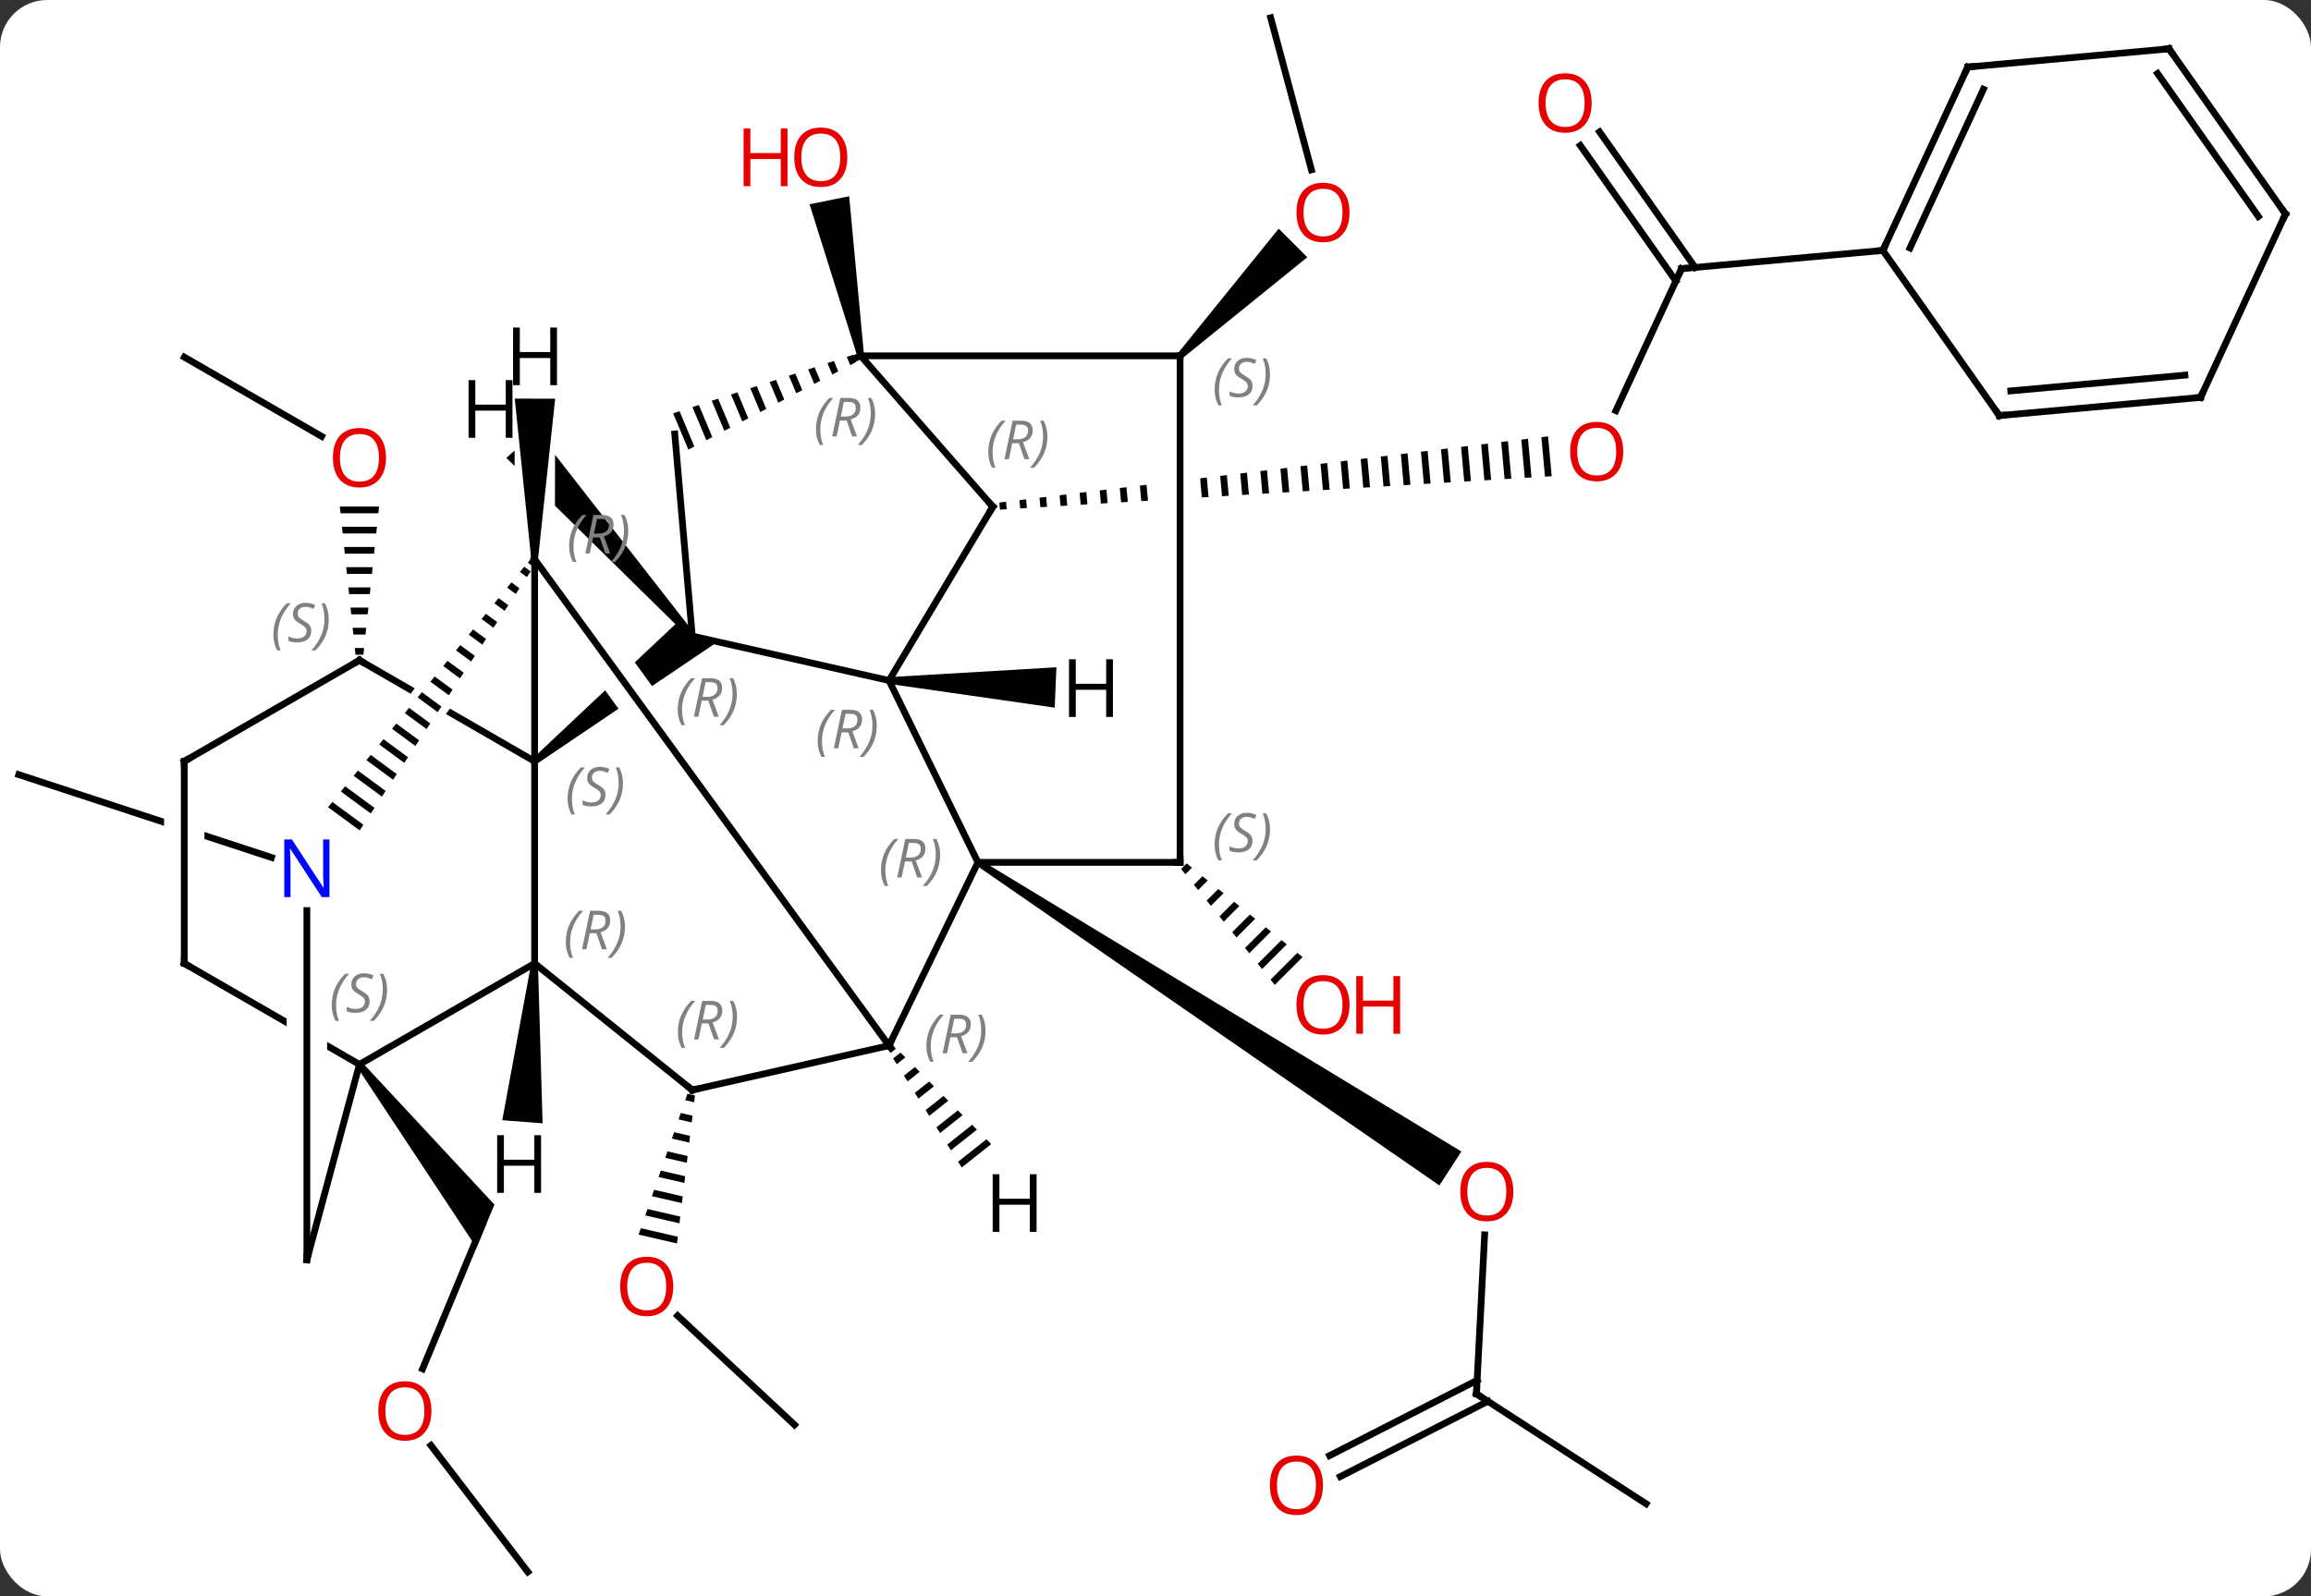 <svg width="343" viewBox="0 0 343 237" style="fill-opacity:1; color-rendering:auto; color-interpolation:auto; text-rendering:auto; stroke:black; stroke-linecap:square; stroke-miterlimit:10; shape-rendering:auto; stroke-opacity:1; fill:black; stroke-dasharray:none; font-weight:normal; stroke-width:1; font-family:'Open Sans'; font-style:normal; stroke-linejoin:miter; font-size:12; stroke-dashoffset:0; image-rendering:auto;" height="237" class="cas-substance-image" xmlns:xlink="http://www.w3.org/1999/xlink" xmlns="http://www.w3.org/2000/svg"><rect x="0" y="0" width="343" height="237" fill="#333333" stroke="none"/><svg class="cas-substance-single-component"><rect y="0" x="0" width="343" stroke="none" ry="7" rx="7" height="237" fill="white" class="cas-substance-group"/><svg y="0" x="0" width="343" viewBox="0 0 343 237" style="fill:black;" height="237" class="cas-substance-single-component-image"><svg><g><clipPath id="clipPath_537647ae82de40c49488133528c6cbd71" clipPathUnits="userSpaceOnUse"><path d="M-165.544 -23.17 L-178.008 14.839 L-146.652 25.122 L-146.652 -8.724 L-140.652 -8.724 L-140.652 27.089 L-128.123 31.198 L-115.659 -6.811 L-165.544 -23.17 Z"/></clipPath><clipPath id="clipPath_537647ae82de40c49488133528c6cbd72" clipPathUnits="userSpaceOnUse"><path d="M67.916 -71.143 L7.149 -65.641 L7.149 -65.641 L7.147 -25.477 L7.147 -25.477 L71.523 -31.306 L67.916 -71.143 ZM1.149 -65.098 L-29.187 -62.351 L-25.58 -22.514 L1.147 -24.934 L1.147 -24.934 L1.149 -65.098 Z"/></clipPath><clipPath id="clipPath_537647ae82de40c49488133528c6cbd73" clipPathUnits="userSpaceOnUse"><path d="M-77.758 -41.562 L-87.246 -34.021 L-63.673 -1.661 L-52.87 -10.247 L-77.758 -41.562 ZM-91.948 -30.284 L-107.033 -18.295 L-82.145 13.02 L-68.375 2.075 L-68.375 2.075 L-91.948 -30.284 Z"/></clipPath><clipPath id="clipPath_537647ae82de40c49488133528c6cbd74" clipPathUnits="userSpaceOnUse"><path d="M-110.903 -39.171 L-130.895 -4.526 L-121.664 0.802 L-97.831 -31.627 L-97.831 -31.627 L-110.903 -39.171 ZM-121.664 0.802 L-121.664 0.802 L-121.664 0.802 ZM-92.602 -28.61 L-116.435 3.819 L-98.402 14.226 L-78.409 -20.419 L-92.602 -28.61 Z"/></clipPath><clipPath id="clipPath_537647ae82de40c49488133528c6cbd75" clipPathUnits="userSpaceOnUse"><path d="M-122.454 14.166 L-122.454 55.849 L-104.411 24.577 L-122.454 14.166 ZM-136.905 5.829 L-156.895 40.475 L-128.454 56.885 L-128.454 10.705 L-136.905 5.829 Z"/></clipPath><clipPath id="clipPath_537647ae82de40c49488133528c6cbd76" clipPathUnits="userSpaceOnUse"><path d="M-85.763 -73.27 L-90.867 -68.72 L-90.867 -68.72 L-88.582 -68.715 L-88.657 -31.215 L-94.657 -31.227 L-94.589 -65.401 L-94.589 -65.401 L-115.62 -46.652 L-80.683 -7.463 L-50.826 -34.081 L-85.763 -73.27 Z"/></clipPath><g transform="translate(171,118)" style="text-rendering:geometricPrecision; color-rendering:optimizeQuality; color-interpolation:linearRGB; stroke-linecap:butt; image-rendering:optimizeQuality;"><line y2="-64.974" y1="-53.215" x2="-143.634" x1="-123.265" style="fill:none;"/><path style="stroke:none;" d="M-120.564 -42.798 L-120.458 -41.798 L-114.844 -41.798 L-114.738 -42.798 ZM-120.247 -39.798 L-120.141 -38.798 L-115.161 -38.798 L-115.055 -39.798 ZM-119.93 -36.798 L-119.824 -35.798 L-115.478 -35.798 L-115.372 -36.798 ZM-119.612 -33.798 L-119.507 -32.798 L-115.795 -32.798 L-115.69 -33.798 ZM-119.295 -30.798 L-119.19 -29.798 L-116.112 -29.798 L-116.007 -30.798 ZM-118.978 -27.798 L-118.872 -26.798 L-116.43 -26.798 L-116.324 -27.798 ZM-118.661 -24.798 L-118.555 -23.798 L-116.747 -23.798 L-116.641 -24.798 ZM-118.344 -21.798 L-118.238 -20.798 L-117.064 -20.798 L-116.958 -21.798 Z"/><line y2="85.224" y1="63.84" x2="-108.283" x1="-99.408" style="fill:none;"/><path style="stroke:none;" d="M-118.051 40.33 L-117.257 39.722 L-97.618 60.832 L-100.274 67.231 Z"/><line y2="115.362" y1="96.591" x2="-92.658" x1="-107.042" style="fill:none;"/><line y2="93.528" y1="77.34" x2="-53.082" x1="-70.426" style="fill:none;"/><path style="stroke:none;" d="M-68.972 44.385 L-69.301 45.336 L-69.301 45.336 L-67.972 45.643 L-67.851 44.644 L-67.851 44.644 L-68.972 44.385 ZM-69.96 47.236 L-70.289 48.187 L-68.336 48.638 L-68.336 48.638 L-68.215 47.639 L-69.96 47.236 ZM-70.948 50.087 L-71.277 51.037 L-71.277 51.037 L-68.7 51.633 L-68.7 51.633 L-68.579 50.635 L-68.579 50.635 L-70.948 50.087 ZM-71.936 52.938 L-72.266 53.888 L-69.063 54.628 L-68.942 53.63 L-71.936 52.938 ZM-72.924 55.789 L-73.254 56.739 L-73.254 56.739 L-69.427 57.623 L-69.427 57.623 L-69.306 56.625 L-69.306 56.625 L-72.924 55.789 ZM-73.912 58.64 L-74.242 59.59 L-74.242 59.59 L-69.791 60.618 L-69.791 60.618 L-69.67 59.62 L-73.912 58.64 ZM-74.901 61.491 L-75.23 62.441 L-75.23 62.441 L-70.154 63.614 L-70.154 63.614 L-70.033 62.615 L-70.033 62.615 L-74.901 61.491 ZM-75.889 64.342 L-76.218 65.292 L-76.218 65.292 L-70.518 66.609 L-70.518 66.609 L-70.397 65.61 L-70.397 65.61 L-75.889 64.342 Z"/><line y2="9.303" y1="-2.997" x2="-130.706" x1="-168.213" style="fill:none; clip-path:url(#clipPath_537647ae82de40c49488133528c6cbd71);"/><line y2="88.935" y1="65.323" x2="48.135" x1="49.348" style="fill:none;"/><path style="stroke:none;" d="M-26.126 10.449 L-25.582 9.609 L45.901 52.954 L42.638 57.989 Z"/><line y2="105.249" y1="88.935" x2="73.311" x1="48.135" style="fill:none;"/><line y2="98.1" y1="86.917" x2="26.34" x1="48.239" style="fill:none;"/><line y2="101.217" y1="90.034" x2="27.932" x1="49.831" style="fill:none;"/><line y2="-78.114" y1="-57.032" x2="78.579" x1="68.828" style="fill:none;"/><path style="clip-path:url(#clipPath_537647ae82de40c49488133528c6cbd72); stroke:none;" d="M58.766 -53.214 L57.773 -53.094 L57.773 -53.094 L58.304 -47.239 L58.304 -47.239 L59.303 -47.299 L59.303 -47.299 L58.766 -53.214 ZM55.787 -52.855 L54.793 -52.735 L54.793 -52.735 L55.309 -47.057 L55.309 -47.057 L56.307 -47.118 L56.307 -47.118 L55.787 -52.855 ZM52.807 -52.495 L51.814 -52.376 L51.814 -52.376 L52.313 -46.876 L52.313 -46.876 L53.312 -46.936 L53.312 -46.936 L52.807 -52.495 ZM49.827 -52.136 L48.834 -52.016 L48.834 -52.016 L49.317 -46.694 L49.317 -46.694 L50.316 -46.755 L50.316 -46.755 L49.827 -52.136 ZM46.848 -51.777 L45.854 -51.657 L46.321 -46.512 L46.321 -46.512 L47.32 -46.573 L47.32 -46.573 L46.848 -51.777 ZM43.868 -51.417 L42.875 -51.297 L42.875 -51.297 L43.325 -46.331 L43.325 -46.331 L44.324 -46.391 L44.324 -46.391 L43.868 -51.417 ZM40.888 -51.058 L39.895 -50.938 L39.895 -50.938 L40.33 -46.149 L40.33 -46.149 L41.328 -46.21 L41.328 -46.21 L40.888 -51.058 ZM37.909 -50.699 L36.916 -50.579 L36.916 -50.579 L37.334 -45.968 L37.334 -45.968 L38.333 -46.028 L38.333 -46.028 L37.909 -50.699 ZM34.929 -50.339 L33.936 -50.219 L33.936 -50.219 L34.338 -45.786 L34.338 -45.786 L35.337 -45.846 L35.337 -45.846 L34.929 -50.339 ZM31.949 -49.98 L30.956 -49.86 L30.956 -49.86 L31.342 -45.604 L31.342 -45.604 L32.341 -45.665 L32.341 -45.665 L31.949 -49.98 ZM28.97 -49.62 L27.977 -49.501 L27.977 -49.501 L28.347 -45.423 L28.347 -45.423 L29.345 -45.483 L29.345 -45.483 L28.97 -49.62 ZM25.99 -49.261 L24.997 -49.141 L24.997 -49.141 L25.351 -45.241 L25.351 -45.241 L26.349 -45.301 L26.349 -45.301 L25.99 -49.261 ZM23.01 -48.902 L22.017 -48.782 L22.017 -48.782 L22.355 -45.059 L22.355 -45.059 L23.354 -45.12 L23.354 -45.12 L23.01 -48.902 ZM20.031 -48.542 L19.038 -48.423 L19.038 -48.423 L19.359 -44.878 L19.359 -44.878 L20.358 -44.938 L20.358 -44.938 L20.031 -48.542 ZM17.051 -48.183 L16.058 -48.063 L16.058 -48.063 L16.363 -44.696 L16.363 -44.696 L17.362 -44.757 L17.362 -44.757 L17.051 -48.183 ZM14.072 -47.824 L13.078 -47.704 L13.078 -47.704 L13.368 -44.514 L13.368 -44.514 L14.366 -44.575 L14.366 -44.575 L14.072 -47.824 ZM11.092 -47.464 L10.099 -47.344 L10.099 -47.344 L10.372 -44.333 L10.372 -44.333 L11.37 -44.393 L11.37 -44.393 L11.092 -47.464 ZM8.112 -47.105 L7.119 -46.985 L7.119 -46.985 L7.376 -44.151 L7.376 -44.151 L8.375 -44.212 L8.375 -44.212 L8.112 -47.105 ZM5.133 -46.746 L4.139 -46.626 L4.139 -46.626 L4.38 -43.97 L4.38 -43.97 L5.379 -44.03 L5.379 -44.03 L5.133 -46.746 ZM2.153 -46.386 L1.16 -46.266 L1.16 -46.266 L1.385 -43.788 L1.385 -43.788 L2.383 -43.849 L2.383 -43.849 L2.153 -46.386 ZM-0.827 -46.027 L-1.82 -45.907 L-1.611 -43.606 L-1.611 -43.606 L-0.613 -43.667 L-0.613 -43.667 L-0.827 -46.027 ZM-3.807 -45.667 L-4.8 -45.548 L-4.8 -45.548 L-4.607 -43.425 L-4.607 -43.425 L-3.608 -43.485 L-3.608 -43.485 L-3.807 -45.667 ZM-6.786 -45.308 L-7.779 -45.188 L-7.779 -45.188 L-7.603 -43.243 L-7.603 -43.243 L-6.604 -43.304 L-6.604 -43.304 L-6.786 -45.308 ZM-9.766 -44.949 L-10.759 -44.829 L-10.759 -44.829 L-10.599 -43.062 L-10.599 -43.062 L-9.6 -43.122 L-9.6 -43.122 L-9.766 -44.949 ZM-12.745 -44.589 L-13.739 -44.47 L-13.739 -44.47 L-13.594 -42.88 L-13.594 -42.88 L-12.596 -42.94 L-12.596 -42.94 L-12.745 -44.589 ZM-15.725 -44.23 L-16.718 -44.11 L-16.718 -44.11 L-16.59 -42.698 L-16.59 -42.698 L-15.592 -42.759 L-15.592 -42.759 L-15.725 -44.23 ZM-18.705 -43.871 L-19.698 -43.751 L-19.698 -43.751 L-19.586 -42.517 L-19.586 -42.517 L-18.587 -42.577 L-18.587 -42.577 L-18.705 -43.871 ZM-21.684 -43.511 L-22.678 -43.392 L-22.678 -43.392 L-22.582 -42.335 L-22.582 -42.335 L-21.583 -42.395 L-21.583 -42.395 L-21.684 -43.511 Z"/><line y2="-98.419" y1="-78.296" x2="66.409" x1="80.591" style="fill:none;"/><line y2="-96.403" y1="-76.28" x2="63.548" x1="77.731" style="fill:none;"/><line y2="-80.82" y1="-78.114" x2="108.456" x1="78.579" style="fill:none;"/><path style="stroke:none;" d="M-42.761 -65.271 L-43.741 -65.073 L-50.847 -87.676 L-44.966 -88.862 Z"/><path style="stroke:none;" d="M5.129 10.184 L4.301 11.012 L4.301 11.012 L4.933 11.794 L4.933 11.794 L5.911 10.816 L5.911 10.816 L5.129 10.184 ZM7.474 12.081 L6.198 13.358 L6.198 13.358 L6.83 14.14 L8.256 12.713 L8.256 12.713 L7.474 12.081 ZM9.82 13.978 L8.094 15.704 L8.726 16.486 L8.726 16.486 L10.602 14.61 L10.602 14.61 L9.82 13.978 ZM12.166 15.874 L9.99 18.05 L10.623 18.832 L10.623 18.832 L12.947 16.507 L12.166 15.874 ZM14.511 17.771 L11.887 20.396 L11.887 20.396 L12.519 21.178 L12.519 21.178 L15.293 18.403 L15.293 18.403 L14.511 17.771 ZM16.857 19.668 L13.783 22.741 L13.783 22.741 L14.415 23.523 L14.415 23.523 L17.639 20.3 L16.857 19.668 ZM19.203 21.564 L15.68 25.087 L15.68 25.087 L16.312 25.869 L16.312 25.869 L19.984 22.197 L19.984 22.197 L19.203 21.564 ZM21.548 23.461 L17.576 27.433 L17.576 27.433 L18.208 28.215 L22.33 24.093 L21.548 23.461 Z"/><line y2="-115.362" y1="-92.79" x2="17.598" x1="23.645" style="fill:none;"/><path style="stroke:none;" d="M4.503 -64.818 L3.796 -65.526 L18.788 -84.051 L23.03 -79.808 Z"/><path style="clip-path:url(#clipPath_537647ae82de40c49488133528c6cbd73); stroke:none;" d="M-91.342 -4.58 L-91.964 -5.362 L-70.249 -25.814 L-68.25 -23.571 L-64.496 -22.723 Z"/><line y2="25.029" y1="-4.971" x2="-91.653" x1="-91.653" style="fill:none;"/><line y2="-34.971" y1="-4.971" x2="-91.65" x1="-91.653" style="fill:none;"/><line y2="-19.974" y1="-4.971" x2="-117.651" x1="-91.653" style="fill:none; clip-path:url(#clipPath_537647ae82de40c49488133528c6cbd74);"/><line y2="-16.971" y1="-23.571" x2="-39.051" x1="-68.25" style="fill:none;"/><line y2="-53.571" y1="-23.571" x2="-70.851" x1="-68.25" style="fill:none;"/><line y2="40.026" y1="25.029" x2="-117.654" x1="-91.653" style="fill:none;"/><line y2="43.83" y1="25.029" x2="-68.253" x1="-91.653" style="fill:none;"/><line y2="37.23" y1="-34.971" x2="-39.054" x1="-91.65" style="fill:none;"/><path style="stroke:none;" d="M-93.197 -33.865 L-93.829 -33.089 L-93.829 -33.089 L-92.796 -32.329 L-92.796 -32.329 L-92.244 -33.165 L-93.197 -33.865 ZM-95.095 -31.536 L-95.728 -30.76 L-94.451 -29.822 L-93.899 -30.658 L-95.095 -31.536 ZM-96.994 -29.208 L-97.627 -28.432 L-96.106 -27.314 L-95.554 -28.15 L-96.994 -29.208 ZM-98.893 -26.88 L-99.526 -26.104 L-99.526 -26.104 L-97.761 -24.807 L-97.209 -25.643 L-97.209 -25.643 L-98.893 -26.88 ZM-100.792 -24.552 L-101.425 -23.775 L-99.416 -22.3 L-99.416 -22.3 L-98.864 -23.136 L-100.792 -24.552 ZM-102.691 -22.223 L-103.323 -21.447 L-101.071 -19.793 L-100.519 -20.628 L-102.691 -22.223 ZM-104.589 -19.895 L-105.222 -19.119 L-102.726 -17.285 L-102.726 -17.285 L-102.174 -18.121 L-102.174 -18.121 L-104.589 -19.895 ZM-106.488 -17.567 L-107.121 -16.79 L-107.121 -16.79 L-104.381 -14.778 L-103.829 -15.614 L-106.488 -17.567 ZM-108.387 -15.238 L-109.02 -14.462 L-106.036 -12.271 L-105.484 -13.106 L-108.387 -15.238 ZM-110.286 -12.91 L-110.919 -12.134 L-107.691 -9.763 L-107.691 -9.763 L-107.14 -10.599 L-107.14 -10.599 L-110.286 -12.91 ZM-112.184 -10.582 L-112.817 -9.806 L-109.346 -7.256 L-108.795 -8.092 L-108.795 -8.092 L-112.184 -10.582 ZM-114.083 -8.253 L-114.716 -7.477 L-111.001 -4.748 L-110.45 -5.584 L-114.083 -8.253 ZM-115.982 -5.925 L-116.615 -5.149 L-116.615 -5.149 L-112.657 -2.241 L-112.105 -3.077 L-112.105 -3.077 L-115.982 -5.925 ZM-117.881 -3.597 L-118.514 -2.821 L-114.312 0.266 L-113.76 -0.57 L-117.881 -3.597 ZM-119.78 -1.268 L-120.413 -0.492 L-120.413 -0.492 L-115.967 2.773 L-115.415 1.938 L-119.78 -1.268 ZM-121.678 1.06 L-122.311 1.836 L-122.311 1.836 L-117.622 5.281 L-117.07 4.445 L-117.07 4.445 L-121.678 1.06 Z"/><line y2="-4.974" y1="-19.974" x2="-143.652" x1="-117.651" style="fill:none;"/><line y2="10.029" y1="-16.971" x2="-25.854" x1="-39.051" style="fill:none;"/><line y2="-42.771" y1="-16.971" x2="-23.649" x1="-39.051" style="fill:none;"/><path style="stroke:none;" d="M-44.37 -65.332 L-45.324 -65.021 L-44.81 -63.796 L-44.81 -63.796 L-43.92 -64.26 L-44.37 -65.332 ZM-47.233 -64.4 L-48.188 -64.09 L-48.188 -64.09 L-47.479 -62.402 L-47.479 -62.402 L-46.59 -62.867 L-47.233 -64.4 ZM-50.096 -63.468 L-51.051 -63.158 L-51.051 -63.158 L-50.149 -61.008 L-50.149 -61.008 L-49.259 -61.473 L-49.259 -61.473 L-50.096 -63.468 ZM-52.96 -62.537 L-53.914 -62.226 L-53.914 -62.226 L-52.818 -59.614 L-52.818 -59.614 L-51.928 -60.079 L-51.928 -60.079 L-52.96 -62.537 ZM-55.823 -61.605 L-56.777 -61.294 L-56.777 -61.294 L-55.487 -58.221 L-55.487 -58.221 L-54.598 -58.685 L-54.598 -58.685 L-55.823 -61.605 ZM-58.686 -60.673 L-59.641 -60.363 L-59.641 -60.363 L-58.157 -56.827 L-57.267 -57.291 L-57.267 -57.291 L-58.686 -60.673 ZM-61.549 -59.742 L-62.504 -59.431 L-62.504 -59.431 L-60.826 -55.433 L-59.936 -55.898 L-61.549 -59.742 ZM-64.413 -58.81 L-65.367 -58.499 L-65.367 -58.499 L-63.495 -54.039 L-63.495 -54.039 L-62.606 -54.504 L-62.606 -54.504 L-64.413 -58.81 ZM-67.276 -57.878 L-68.23 -57.568 L-66.165 -52.645 L-65.275 -53.11 L-65.275 -53.11 L-67.276 -57.878 ZM-70.139 -56.947 L-71.094 -56.636 L-71.094 -56.636 L-68.834 -51.251 L-68.834 -51.251 L-67.945 -51.716 L-67.945 -51.716 L-70.139 -56.947 Z"/><line y2="69.027" y1="40.026" x2="-125.454" x1="-117.654" style="fill:none;"/><line y2="25.026" y1="40.026" x2="-143.652" x1="-117.654" style="fill:none; clip-path:url(#clipPath_537647ae82de40c49488133528c6cbd75);"/><line y2="37.23" y1="43.83" x2="-39.054" x1="-68.253" style="fill:none;"/><line y2="10.029" y1="37.23" x2="-25.854" x1="-39.054" style="fill:none;"/><line y2="69.027" y1="17.181" x2="-125.454" x1="-125.454" style="fill:none;"/><line y2="25.026" y1="-4.974" x2="-143.652" x1="-143.652" style="fill:none;"/><line y2="10.029" y1="10.029" x2="4.146" x1="-25.854" style="fill:none;"/><line y2="-65.172" y1="-42.771" x2="-43.251" x1="-23.649" style="fill:none;"/><line y2="-65.172" y1="-65.172" x2="4.149" x1="-43.251" style="fill:none;"/><line y2="-65.172" y1="10.029" x2="4.149" x1="4.146" style="fill:none;"/><line y2="-108.048" y1="-80.82" x2="121.053" x1="108.456" style="fill:none;"/><line y2="-104.744" y1="-81.184" x2="123.381" x1="112.481" style="fill:none;"/><line y2="-56.298" y1="-80.82" x2="125.739" x1="108.456" style="fill:none;"/><line y2="-110.754" y1="-108.048" x2="150.93" x1="121.053" style="fill:none;"/><line y2="-59.004" y1="-56.298" x2="155.616" x1="125.739" style="fill:none;"/><line y2="-62.307" y1="-59.966" x2="153.288" x1="127.436" style="fill:none;"/><line y2="-86.232" y1="-110.754" x2="168.213" x1="150.93" style="fill:none;"/><line y2="-85.867" y1="-107.086" x2="164.188" x1="149.233" style="fill:none;"/><line y2="-86.232" y1="-59.004" x2="168.213" x1="155.616" style="fill:none;"/><path style="clip-path:url(#clipPath_537647ae82de40c49488133528c6cbd76); stroke:none;" d="M-67.877 -23.904 L-68.623 -23.238 L-95.847 -50.018 L-91.368 -54.011 Z"/><path style="stroke:none;" d="M-92.151 24.991 L-91.154 25.067 L-90.47 48.769 L-96.453 48.309 Z"/><path style="stroke:none;" d="M-91.15 -34.97 L-92.15 -34.972 L-94.602 -58.821 L-88.602 -58.809 Z"/><path style="stroke:none;" d="M-39.072 -16.471 L-39.03 -17.471 L-14.209 -18.934 L-14.46 -12.94 Z"/><path style="stroke:none;" d="M-37.332 38.263 L-38.44 39.141 L-38.44 39.141 L-37.904 39.993 L-37.904 39.993 L-36.625 38.979 L-36.625 38.979 L-37.332 38.263 ZM-35.209 40.41 L-36.833 41.697 L-36.833 41.697 L-36.297 42.549 L-34.501 41.125 L-34.501 41.125 L-35.209 40.41 ZM-33.086 42.556 L-35.226 44.252 L-35.226 44.252 L-34.691 45.104 L-34.691 45.104 L-32.378 43.271 L-32.378 43.271 L-33.086 42.556 ZM-30.962 44.702 L-33.619 46.808 L-33.619 46.808 L-33.084 47.66 L-30.255 45.417 L-30.255 45.417 L-30.962 44.702 ZM-28.839 46.847 L-32.013 49.364 L-32.013 49.364 L-31.477 50.215 L-31.477 50.215 L-28.131 47.563 L-28.839 46.847 ZM-26.716 48.993 L-30.406 51.919 L-30.406 51.919 L-29.87 52.771 L-29.87 52.771 L-26.008 49.709 L-26.716 48.993 ZM-24.593 51.139 L-28.799 54.475 L-28.799 54.475 L-28.264 55.327 L-28.264 55.327 L-23.885 51.855 L-23.885 51.855 L-24.593 51.139 Z"/></g><g transform="translate(171,118)" style="fill:rgb(230,0,0); text-rendering:geometricPrecision; color-rendering:optimizeQuality; image-rendering:optimizeQuality; font-family:'Open Sans'; stroke:rgb(230,0,0); color-interpolation:linearRGB;"><path style="stroke:none;" d="M-113.713 -50.044 Q-113.713 -47.982 -114.753 -46.802 Q-115.792 -45.622 -117.635 -45.622 Q-119.526 -45.622 -120.557 -46.786 Q-121.588 -47.951 -121.588 -50.06 Q-121.588 -52.154 -120.557 -53.302 Q-119.526 -54.451 -117.635 -54.451 Q-115.776 -54.451 -114.745 -53.279 Q-113.713 -52.107 -113.713 -50.044 ZM-120.542 -50.044 Q-120.542 -48.31 -119.799 -47.404 Q-119.057 -46.497 -117.635 -46.497 Q-116.213 -46.497 -115.487 -47.396 Q-114.76 -48.294 -114.76 -50.044 Q-114.76 -51.779 -115.487 -52.669 Q-116.213 -53.56 -117.635 -53.56 Q-119.057 -53.56 -119.799 -52.661 Q-120.542 -51.763 -120.542 -50.044 Z"/><path style="stroke:none;" d="M-106.969 91.478 Q-106.969 93.54 -108.009 94.72 Q-109.048 95.9 -110.891 95.9 Q-112.782 95.9 -113.813 94.736 Q-114.844 93.571 -114.844 91.462 Q-114.844 89.368 -113.813 88.22 Q-112.782 87.071 -110.891 87.071 Q-109.032 87.071 -108.001 88.243 Q-106.969 89.415 -106.969 91.478 ZM-113.798 91.478 Q-113.798 93.212 -113.055 94.118 Q-112.313 95.025 -110.891 95.025 Q-109.469 95.025 -108.743 94.126 Q-108.016 93.228 -108.016 91.478 Q-108.016 89.743 -108.743 88.853 Q-109.469 87.962 -110.891 87.962 Q-112.313 87.962 -113.055 88.861 Q-113.798 89.759 -113.798 91.478 Z"/><path style="stroke:none;" d="M-71.075 72.989 Q-71.075 75.051 -72.114 76.231 Q-73.153 77.411 -74.996 77.411 Q-76.887 77.411 -77.918 76.246 Q-78.95 75.082 -78.95 72.973 Q-78.95 70.879 -77.918 69.731 Q-76.887 68.582 -74.996 68.582 Q-73.137 68.582 -72.106 69.754 Q-71.075 70.926 -71.075 72.989 ZM-77.903 72.989 Q-77.903 74.723 -77.16 75.629 Q-76.418 76.536 -74.996 76.536 Q-73.575 76.536 -72.848 75.637 Q-72.121 74.739 -72.121 72.989 Q-72.121 71.254 -72.848 70.364 Q-73.575 69.473 -74.996 69.473 Q-76.418 69.473 -77.16 70.371 Q-77.903 71.27 -77.903 72.989 Z"/><path style="stroke:none;" d="M53.611 58.904 Q53.611 60.966 52.572 62.146 Q51.533 63.326 49.69 63.326 Q47.799 63.326 46.768 62.161 Q45.736 60.997 45.736 58.888 Q45.736 56.794 46.768 55.646 Q47.799 54.497 49.69 54.497 Q51.549 54.497 52.58 55.669 Q53.611 56.841 53.611 58.904 ZM46.783 58.904 Q46.783 60.638 47.526 61.544 Q48.268 62.451 49.69 62.451 Q51.111 62.451 51.838 61.552 Q52.565 60.654 52.565 58.904 Q52.565 57.169 51.838 56.279 Q51.111 55.388 49.69 55.388 Q48.268 55.388 47.526 56.286 Q46.783 57.185 46.783 58.904 Z"/></g><g transform="translate(171,118)" style="stroke-linecap:butt; text-rendering:geometricPrecision; color-rendering:optimizeQuality; image-rendering:optimizeQuality; font-family:'Open Sans'; color-interpolation:linearRGB; stroke-miterlimit:5;"><path style="fill:none;" d="M48.161 88.436 L48.135 88.935 L48.555 89.207"/><path style="fill:rgb(230,0,0); stroke:none;" d="M25.355 102.509 Q25.355 104.571 24.315 105.751 Q23.276 106.931 21.433 106.931 Q19.542 106.931 18.511 105.766 Q17.48 104.602 17.48 102.493 Q17.48 100.399 18.511 99.251 Q19.542 98.102 21.433 98.102 Q23.292 98.102 24.323 99.274 Q25.355 100.446 25.355 102.509 ZM18.526 102.509 Q18.526 104.243 19.269 105.149 Q20.011 106.056 21.433 106.056 Q22.855 106.056 23.581 105.157 Q24.308 104.259 24.308 102.509 Q24.308 100.774 23.581 99.884 Q22.855 98.993 21.433 98.993 Q20.011 98.993 19.269 99.891 Q18.526 100.79 18.526 102.509 Z"/><path style="fill:rgb(230,0,0); stroke:none;" d="M69.922 -50.956 Q69.922 -48.894 68.883 -47.714 Q67.844 -46.534 66.001 -46.534 Q64.11 -46.534 63.079 -47.699 Q62.047 -48.863 62.047 -50.972 Q62.047 -53.066 63.079 -54.214 Q64.11 -55.363 66.001 -55.363 Q67.86 -55.363 68.891 -54.191 Q69.922 -53.019 69.922 -50.956 ZM63.094 -50.956 Q63.094 -49.222 63.837 -48.316 Q64.579 -47.409 66.001 -47.409 Q67.422 -47.409 68.149 -48.308 Q68.876 -49.206 68.876 -50.956 Q68.876 -52.691 68.149 -53.581 Q67.422 -54.472 66.001 -54.472 Q64.579 -54.472 63.837 -53.574 Q63.094 -52.675 63.094 -50.956 Z"/><path style="fill:none;" d="M78.369 -77.66 L78.579 -78.114 L79.077 -78.159"/><path style="fill:rgb(230,0,0); stroke:none;" d="M65.234 -102.706 Q65.234 -100.644 64.194 -99.464 Q63.155 -98.284 61.312 -98.284 Q59.421 -98.284 58.39 -99.448 Q57.358 -100.613 57.358 -102.722 Q57.358 -104.816 58.39 -105.964 Q59.421 -107.113 61.312 -107.113 Q63.171 -107.113 64.202 -105.941 Q65.234 -104.769 65.234 -102.706 ZM58.405 -102.706 Q58.405 -100.972 59.148 -100.066 Q59.89 -99.159 61.312 -99.159 Q62.733 -99.159 63.46 -100.058 Q64.187 -100.956 64.187 -102.706 Q64.187 -104.441 63.46 -105.331 Q62.733 -106.222 61.312 -106.222 Q59.89 -106.222 59.148 -105.323 Q58.405 -104.425 58.405 -102.706 Z"/><path style="fill:rgb(230,0,0); stroke:none;" d="M-45.242 -94.651 Q-45.242 -92.589 -46.281 -91.409 Q-47.32 -90.229 -49.163 -90.229 Q-51.054 -90.229 -52.085 -91.394 Q-53.117 -92.558 -53.117 -94.667 Q-53.117 -96.761 -52.085 -97.909 Q-51.054 -99.058 -49.163 -99.058 Q-47.304 -99.058 -46.273 -97.886 Q-45.242 -96.714 -45.242 -94.651 ZM-52.07 -94.651 Q-52.07 -92.917 -51.327 -92.011 Q-50.585 -91.104 -49.163 -91.104 Q-47.742 -91.104 -47.015 -92.003 Q-46.288 -92.901 -46.288 -94.651 Q-46.288 -96.386 -47.015 -97.276 Q-47.742 -98.167 -49.163 -98.167 Q-50.585 -98.167 -51.327 -97.269 Q-52.07 -96.37 -52.07 -94.651 Z"/><path style="fill:rgb(230,0,0); stroke:none;" d="M-54.117 -90.354 L-55.117 -90.354 L-55.117 -94.386 L-59.632 -94.386 L-59.632 -90.354 L-60.632 -90.354 L-60.632 -98.917 L-59.632 -98.917 L-59.632 -95.276 L-55.117 -95.276 L-55.117 -98.917 L-54.117 -98.917 L-54.117 -90.354 Z"/><path style="fill:rgb(230,0,0); stroke:none;" d="M29.297 31.175 Q29.297 33.237 28.257 34.417 Q27.218 35.597 25.375 35.597 Q23.484 35.597 22.453 34.432 Q21.422 33.268 21.422 31.159 Q21.422 29.065 22.453 27.917 Q23.484 26.768 25.375 26.768 Q27.234 26.768 28.265 27.94 Q29.297 29.112 29.297 31.175 ZM22.468 31.175 Q22.468 32.909 23.211 33.815 Q23.953 34.722 25.375 34.722 Q26.797 34.722 27.523 33.823 Q28.25 32.925 28.25 31.175 Q28.25 29.44 27.523 28.55 Q26.797 27.659 25.375 27.659 Q23.953 27.659 23.211 28.558 Q22.468 29.456 22.468 31.175 Z"/><path style="fill:rgb(230,0,0); stroke:none;" d="M36.812 35.472 L35.812 35.472 L35.812 31.44 L31.297 31.44 L31.297 35.472 L30.297 35.472 L30.297 26.909 L31.297 26.909 L31.297 30.55 L35.812 30.55 L35.812 26.909 L36.812 26.909 L36.812 35.472 Z"/><path style="fill:rgb(230,0,0); stroke:none;" d="M29.299 -86.452 Q29.299 -84.39 28.26 -83.21 Q27.221 -82.03 25.378 -82.03 Q23.487 -82.03 22.456 -83.195 Q21.424 -84.359 21.424 -86.468 Q21.424 -88.562 22.456 -89.71 Q23.487 -90.859 25.378 -90.859 Q27.237 -90.859 28.268 -89.687 Q29.299 -88.515 29.299 -86.452 ZM22.471 -86.452 Q22.471 -84.718 23.214 -83.812 Q23.956 -82.905 25.378 -82.905 Q26.799 -82.905 27.526 -83.804 Q28.253 -84.702 28.253 -86.452 Q28.253 -88.187 27.526 -89.077 Q26.799 -89.968 25.378 -89.968 Q23.956 -89.968 23.214 -89.07 Q22.471 -88.171 22.471 -86.452 Z"/></g><g transform="translate(171,118)" style="stroke-linecap:butt; font-size:8.4px; fill:gray; text-rendering:geometricPrecision; image-rendering:optimizeQuality; color-rendering:optimizeQuality; font-family:'Open Sans'; font-style:italic; stroke:gray; color-interpolation:linearRGB; stroke-miterlimit:5;"><path style="stroke:none;" d="M-86.755 0.578 Q-86.755 -0.75 -86.287 -1.875 Q-85.818 -3 -84.787 -4.078 L-84.177 -4.078 Q-85.146 -3.015 -85.63 -1.843 Q-86.115 -0.672 -86.115 0.563 Q-86.115 1.891 -85.677 2.906 L-86.193 2.906 Q-86.755 1.875 -86.755 0.578 ZM-81.133 -0.015 Q-81.133 0.813 -81.68 1.266 Q-82.227 1.719 -83.227 1.719 Q-83.633 1.719 -83.945 1.664 Q-84.258 1.61 -84.539 1.469 L-84.539 0.813 Q-83.914 1.141 -83.211 1.141 Q-82.586 1.141 -82.211 0.844 Q-81.836 0.547 -81.836 0.032 Q-81.836 -0.281 -82.039 -0.507 Q-82.242 -0.734 -82.805 -1.062 Q-83.398 -1.39 -83.625 -1.718 Q-83.852 -2.047 -83.852 -2.5 Q-83.852 -3.234 -83.336 -3.695 Q-82.82 -4.156 -81.977 -4.156 Q-81.602 -4.156 -81.266 -4.078 Q-80.93 -4 -80.555 -3.828 L-80.82 -3.234 Q-81.07 -3.39 -81.391 -3.476 Q-81.711 -3.562 -81.977 -3.562 Q-82.508 -3.562 -82.828 -3.289 Q-83.148 -3.015 -83.148 -2.547 Q-83.148 -2.344 -83.078 -2.195 Q-83.008 -2.047 -82.867 -1.914 Q-82.727 -1.781 -82.305 -1.531 Q-81.742 -1.187 -81.539 -0.992 Q-81.336 -0.797 -81.234 -0.562 Q-81.133 -0.328 -81.133 -0.015 ZM-78.538 -1.734 Q-78.538 -0.406 -79.015 0.727 Q-79.492 1.86 -80.507 2.906 L-81.117 2.906 Q-79.179 0.75 -79.179 -1.734 Q-79.179 -3.062 -79.617 -4.078 L-79.101 -4.078 Q-78.538 -3.015 -78.538 -1.734 Z"/><path style="stroke:none;" d="M-70.411 -12.658 Q-70.411 -13.986 -69.942 -15.111 Q-69.474 -16.236 -68.442 -17.314 L-67.833 -17.314 Q-68.802 -16.252 -69.286 -15.08 Q-69.771 -13.908 -69.771 -12.674 Q-69.771 -11.346 -69.333 -10.33 L-69.849 -10.33 Q-70.411 -11.361 -70.411 -12.658 ZM-66.851 -13.971 L-67.351 -11.596 L-68.007 -11.596 L-66.804 -17.314 L-65.554 -17.314 Q-63.82 -17.314 -63.82 -15.877 Q-63.82 -14.518 -65.257 -14.127 L-64.32 -11.596 L-65.039 -11.596 L-65.867 -13.971 L-66.851 -13.971 ZM-66.273 -16.721 Q-66.664 -14.799 -66.726 -14.549 L-66.07 -14.549 Q-65.32 -14.549 -64.914 -14.877 Q-64.507 -15.205 -64.507 -15.83 Q-64.507 -16.299 -64.765 -16.51 Q-65.023 -16.721 -65.617 -16.721 L-66.273 -16.721 ZM-61.634 -14.971 Q-61.634 -13.643 -62.111 -12.51 Q-62.587 -11.377 -63.603 -10.33 L-64.212 -10.33 Q-62.275 -12.486 -62.275 -14.971 Q-62.275 -16.299 -62.712 -17.314 L-62.197 -17.314 Q-61.634 -16.252 -61.634 -14.971 Z"/><path style="stroke:none;" d="M-87.024 21.871 Q-87.024 20.543 -86.555 19.418 Q-86.087 18.293 -85.055 17.214 L-84.446 17.214 Q-85.415 18.277 -85.899 19.449 Q-86.383 20.621 -86.383 21.855 Q-86.383 23.183 -85.946 24.199 L-86.462 24.199 Q-87.024 23.168 -87.024 21.871 ZM-83.464 20.558 L-83.964 22.933 L-84.62 22.933 L-83.417 17.214 L-82.167 17.214 Q-80.433 17.214 -80.433 18.652 Q-80.433 20.011 -81.87 20.402 L-80.933 22.933 L-81.651 22.933 L-82.48 20.558 L-83.464 20.558 ZM-82.886 17.808 Q-83.276 19.73 -83.339 19.98 L-82.683 19.98 Q-81.933 19.98 -81.526 19.652 Q-81.12 19.324 -81.12 18.699 Q-81.12 18.23 -81.378 18.019 Q-81.636 17.808 -82.23 17.808 L-82.886 17.808 ZM-78.247 19.558 Q-78.247 20.886 -78.723 22.019 Q-79.2 23.152 -80.216 24.199 L-80.825 24.199 Q-78.887 22.043 -78.887 19.558 Q-78.887 18.23 -79.325 17.214 L-78.809 17.214 Q-78.247 18.277 -78.247 19.558 Z"/><path style="fill:none; stroke:black;" d="M-91.946 -34.568 L-91.65 -34.971 L-91.649 -35.471"/><path style="stroke:none;" d="M-86.527 -36.894 Q-86.527 -38.222 -86.058 -39.347 Q-85.589 -40.472 -84.558 -41.55 L-83.949 -41.55 Q-84.918 -40.487 -85.402 -39.316 Q-85.886 -38.144 -85.886 -36.909 Q-85.886 -35.581 -85.449 -34.566 L-85.964 -34.566 Q-86.527 -35.597 -86.527 -36.894 ZM-82.967 -38.206 L-83.467 -35.831 L-84.123 -35.831 L-82.92 -41.55 L-81.67 -41.55 Q-79.936 -41.55 -79.936 -40.112 Q-79.936 -38.753 -81.373 -38.362 L-80.436 -35.831 L-81.154 -35.831 L-81.983 -38.206 L-82.967 -38.206 ZM-82.389 -40.956 Q-82.779 -39.034 -82.842 -38.784 L-82.186 -38.784 Q-81.436 -38.784 -81.029 -39.112 Q-80.623 -39.441 -80.623 -40.066 Q-80.623 -40.534 -80.881 -40.745 Q-81.139 -40.956 -81.733 -40.956 L-82.389 -40.956 ZM-77.75 -39.206 Q-77.75 -37.878 -78.226 -36.745 Q-78.703 -35.612 -79.718 -34.566 L-80.328 -34.566 Q-78.39 -36.722 -78.39 -39.206 Q-78.39 -40.534 -78.828 -41.55 L-78.312 -41.55 Q-77.75 -40.487 -77.75 -39.206 Z"/><path style="fill:none; stroke:black;" d="M-117.218 -19.724 L-117.651 -19.974 L-118.084 -19.724"/><path style="stroke:none;" d="M-130.421 -23.768 Q-130.421 -25.097 -129.952 -26.222 Q-129.484 -27.347 -128.452 -28.425 L-127.843 -28.425 Q-128.812 -27.362 -129.296 -26.19 Q-129.78 -25.018 -129.78 -23.784 Q-129.78 -22.456 -129.343 -21.44 L-129.859 -21.44 Q-130.421 -22.472 -130.421 -23.768 ZM-124.799 -24.362 Q-124.799 -23.534 -125.345 -23.081 Q-125.892 -22.628 -126.892 -22.628 Q-127.299 -22.628 -127.611 -22.683 Q-127.924 -22.737 -128.205 -22.878 L-128.205 -23.534 Q-127.58 -23.206 -126.877 -23.206 Q-126.252 -23.206 -125.877 -23.503 Q-125.502 -23.8 -125.502 -24.315 Q-125.502 -24.628 -125.705 -24.855 Q-125.908 -25.081 -126.47 -25.409 Q-127.064 -25.737 -127.291 -26.065 Q-127.517 -26.393 -127.517 -26.847 Q-127.517 -27.581 -127.002 -28.042 Q-126.486 -28.503 -125.642 -28.503 Q-125.267 -28.503 -124.931 -28.425 Q-124.595 -28.347 -124.22 -28.175 L-124.486 -27.581 Q-124.736 -27.737 -125.056 -27.823 Q-125.377 -27.909 -125.642 -27.909 Q-126.174 -27.909 -126.494 -27.636 Q-126.814 -27.362 -126.814 -26.893 Q-126.814 -26.69 -126.744 -26.542 Q-126.674 -26.393 -126.533 -26.261 Q-126.392 -26.128 -125.97 -25.878 Q-125.408 -25.534 -125.205 -25.339 Q-125.002 -25.143 -124.9 -24.909 Q-124.799 -24.675 -124.799 -24.362 ZM-122.204 -26.081 Q-122.204 -24.753 -122.681 -23.62 Q-123.157 -22.487 -124.173 -21.44 L-124.782 -21.44 Q-122.845 -23.597 -122.845 -26.081 Q-122.845 -27.409 -123.282 -28.425 L-122.767 -28.425 Q-122.204 -27.362 -122.204 -26.081 Z"/><path style="stroke:none;" d="M-49.644 -7.964 Q-49.644 -9.292 -49.175 -10.417 Q-48.706 -11.542 -47.675 -12.62 L-47.065 -12.62 Q-48.034 -11.558 -48.519 -10.386 Q-49.003 -9.214 -49.003 -7.98 Q-49.003 -6.652 -48.565 -5.636 L-49.081 -5.636 Q-49.644 -6.667 -49.644 -7.964 ZM-46.083 -9.277 L-46.583 -6.902 L-47.24 -6.902 L-46.037 -12.62 L-44.787 -12.62 Q-43.052 -12.62 -43.052 -11.183 Q-43.052 -9.823 -44.49 -9.433 L-43.552 -6.902 L-44.271 -6.902 L-45.099 -9.277 L-46.083 -9.277 ZM-45.505 -12.027 Q-45.896 -10.105 -45.958 -9.855 L-45.302 -9.855 Q-44.552 -9.855 -44.146 -10.183 Q-43.74 -10.511 -43.74 -11.136 Q-43.74 -11.605 -43.998 -11.816 Q-44.255 -12.027 -44.849 -12.027 L-45.505 -12.027 ZM-40.866 -10.277 Q-40.866 -8.948 -41.343 -7.816 Q-41.819 -6.683 -42.835 -5.636 L-43.444 -5.636 Q-41.507 -7.792 -41.507 -10.277 Q-41.507 -11.605 -41.944 -12.62 L-41.429 -12.62 Q-40.866 -11.558 -40.866 -10.277 Z"/><path style="stroke:none;" d="M-121.762 31.229 Q-121.762 29.901 -121.293 28.776 Q-120.824 27.651 -119.793 26.573 L-119.184 26.573 Q-120.153 27.635 -120.637 28.807 Q-121.121 29.979 -121.121 31.213 Q-121.121 32.542 -120.684 33.557 L-121.199 33.557 Q-121.762 32.526 -121.762 31.229 ZM-116.139 30.635 Q-116.139 31.463 -116.686 31.917 Q-117.233 32.37 -118.233 32.37 Q-118.639 32.37 -118.952 32.315 Q-119.264 32.26 -119.546 32.12 L-119.546 31.463 Q-118.921 31.792 -118.217 31.792 Q-117.592 31.792 -117.217 31.495 Q-116.842 31.198 -116.842 30.682 Q-116.842 30.37 -117.046 30.143 Q-117.249 29.917 -117.811 29.588 Q-118.405 29.26 -118.632 28.932 Q-118.858 28.604 -118.858 28.151 Q-118.858 27.417 -118.342 26.956 Q-117.827 26.495 -116.983 26.495 Q-116.608 26.495 -116.272 26.573 Q-115.936 26.651 -115.561 26.823 L-115.827 27.417 Q-116.077 27.26 -116.397 27.174 Q-116.717 27.088 -116.983 27.088 Q-117.514 27.088 -117.835 27.362 Q-118.155 27.635 -118.155 28.104 Q-118.155 28.307 -118.085 28.456 Q-118.014 28.604 -117.874 28.737 Q-117.733 28.87 -117.311 29.12 Q-116.749 29.463 -116.546 29.659 Q-116.342 29.854 -116.241 30.088 Q-116.139 30.323 -116.139 30.635 ZM-113.545 28.917 Q-113.545 30.245 -114.021 31.378 Q-114.498 32.51 -115.513 33.557 L-116.123 33.557 Q-114.185 31.401 -114.185 28.917 Q-114.185 27.588 -114.623 26.573 L-114.107 26.573 Q-113.545 27.635 -113.545 28.917 Z"/><path style="fill:none; stroke:black;" d="M-68.643 43.517 L-68.253 43.83 L-67.765 43.72"/><path style="stroke:none;" d="M-70.388 35.251 Q-70.388 33.923 -69.92 32.798 Q-69.451 31.673 -68.42 30.595 L-67.81 30.595 Q-68.779 31.657 -69.263 32.829 Q-69.748 34.001 -69.748 35.236 Q-69.748 36.564 -69.31 37.579 L-69.826 37.579 Q-70.388 36.548 -70.388 35.251 ZM-66.828 33.939 L-67.328 36.314 L-67.985 36.314 L-66.781 30.595 L-65.531 30.595 Q-63.797 30.595 -63.797 32.032 Q-63.797 33.392 -65.235 33.782 L-64.297 36.314 L-65.016 36.314 L-65.844 33.939 L-66.828 33.939 ZM-66.25 31.189 Q-66.641 33.111 -66.703 33.361 L-66.047 33.361 Q-65.297 33.361 -64.891 33.032 Q-64.485 32.704 -64.485 32.079 Q-64.485 31.611 -64.742 31.4 Q-65 31.189 -65.594 31.189 L-66.25 31.189 ZM-61.611 32.939 Q-61.611 34.267 -62.088 35.4 Q-62.564 36.532 -63.58 37.579 L-64.189 37.579 Q-62.252 35.423 -62.252 32.939 Q-62.252 31.611 -62.689 30.595 L-62.174 30.595 Q-61.611 31.657 -61.611 32.939 Z"/><path style="fill:none; stroke:black;" d="M-38.743 37.622 L-39.054 37.23 L-38.836 36.78"/><path style="stroke:none;" d="M-33.502 37.302 Q-33.502 35.974 -33.034 34.849 Q-32.565 33.724 -31.534 32.646 L-30.924 32.646 Q-31.893 33.708 -32.377 34.88 Q-32.862 36.052 -32.862 37.286 Q-32.862 38.614 -32.424 39.63 L-32.94 39.63 Q-33.502 38.599 -33.502 37.302 ZM-29.942 35.989 L-30.442 38.364 L-31.099 38.364 L-29.895 32.646 L-28.645 32.646 Q-26.911 32.646 -26.911 34.083 Q-26.911 35.443 -28.349 35.833 L-27.411 38.364 L-28.13 38.364 L-28.958 35.989 L-29.942 35.989 ZM-29.364 33.239 Q-29.755 35.161 -29.817 35.411 L-29.161 35.411 Q-28.411 35.411 -28.005 35.083 Q-27.599 34.755 -27.599 34.13 Q-27.599 33.661 -27.857 33.45 Q-28.114 33.239 -28.708 33.239 L-29.364 33.239 ZM-24.725 34.989 Q-24.725 36.318 -25.202 37.45 Q-25.678 38.583 -26.694 39.63 L-27.303 39.63 Q-25.366 37.474 -25.366 34.989 Q-25.366 33.661 -25.803 32.646 L-25.288 32.646 Q-24.725 33.708 -24.725 34.989 Z"/></g><g transform="translate(171,118)" style="stroke-linecap:butt; fill:rgb(0,5,255); text-rendering:geometricPrecision; color-rendering:optimizeQuality; image-rendering:optimizeQuality; font-family:'Open Sans'; stroke:rgb(0,5,255); color-interpolation:linearRGB; stroke-miterlimit:5;"><path style="stroke:none;" d="M-122.102 15.181 L-123.243 15.181 L-127.931 7.994 L-127.977 7.994 Q-127.884 9.259 -127.884 10.306 L-127.884 15.181 L-128.806 15.181 L-128.806 6.619 L-127.681 6.619 L-123.009 13.775 L-122.962 13.775 Q-122.962 13.619 -123.009 12.759 Q-123.056 11.9 -123.04 11.525 L-123.04 6.619 L-122.102 6.619 L-122.102 15.181 Z"/><path style="fill:none; stroke:black;" d="M-143.219 -5.224 L-143.652 -4.974 L-143.652 -4.474"/></g><g transform="translate(171,118)" style="stroke-linecap:butt; font-size:8.4px; fill:gray; text-rendering:geometricPrecision; image-rendering:optimizeQuality; color-rendering:optimizeQuality; font-family:'Open Sans'; font-style:italic; stroke:gray; color-interpolation:linearRGB; stroke-miterlimit:5;"><path style="stroke:none;" d="M-40.243 11.207 Q-40.243 9.879 -39.774 8.754 Q-39.305 7.629 -38.274 6.551 L-37.664 6.551 Q-38.633 7.614 -39.118 8.785 Q-39.602 9.957 -39.602 11.192 Q-39.602 12.52 -39.164 13.535 L-39.68 13.535 Q-40.243 12.504 -40.243 11.207 ZM-36.683 9.895 L-37.183 12.27 L-37.839 12.27 L-36.636 6.551 L-35.386 6.551 Q-33.651 6.551 -33.651 7.989 Q-33.651 9.348 -35.089 9.739 L-34.151 12.27 L-34.87 12.27 L-35.698 9.895 L-36.683 9.895 ZM-36.104 7.145 Q-36.495 9.067 -36.558 9.317 L-35.901 9.317 Q-35.151 9.317 -34.745 8.989 Q-34.339 8.66 -34.339 8.035 Q-34.339 7.567 -34.597 7.356 Q-34.854 7.145 -35.448 7.145 L-36.104 7.145 ZM-31.465 8.895 Q-31.465 10.223 -31.942 11.356 Q-32.419 12.489 -33.434 13.535 L-34.044 13.535 Q-32.106 11.379 -32.106 8.895 Q-32.106 7.567 -32.544 6.551 L-32.028 6.551 Q-31.465 7.614 -31.465 8.895 Z"/><path style="fill:none; stroke:black;" d="M-23.905 -42.342 L-23.649 -42.771 L-23.978 -43.147"/><path style="stroke:none;" d="M-24.321 -50.891 Q-24.321 -52.219 -23.852 -53.344 Q-23.383 -54.469 -22.352 -55.547 L-21.743 -55.547 Q-22.711 -54.484 -23.196 -53.312 Q-23.68 -52.141 -23.68 -50.906 Q-23.68 -49.578 -23.243 -48.562 L-23.758 -48.562 Q-24.321 -49.594 -24.321 -50.891 ZM-20.761 -52.203 L-21.261 -49.828 L-21.917 -49.828 L-20.714 -55.547 L-19.464 -55.547 Q-17.73 -55.547 -17.73 -54.109 Q-17.73 -52.75 -19.167 -52.359 L-18.23 -49.828 L-18.948 -49.828 L-19.776 -52.203 L-20.761 -52.203 ZM-20.183 -54.953 Q-20.573 -53.031 -20.636 -52.781 L-19.98 -52.781 Q-19.23 -52.781 -18.823 -53.109 Q-18.417 -53.437 -18.417 -54.062 Q-18.417 -54.531 -18.675 -54.742 Q-18.933 -54.953 -19.526 -54.953 L-20.183 -54.953 ZM-15.543 -53.203 Q-15.543 -51.875 -16.02 -50.742 Q-16.497 -49.609 -17.512 -48.562 L-18.122 -48.562 Q-16.184 -50.719 -16.184 -53.203 Q-16.184 -54.531 -16.622 -55.547 L-16.106 -55.547 Q-15.543 -54.484 -15.543 -53.203 Z"/><path style="fill:none; stroke:black;" d="M-43.712 -64.978 L-43.251 -65.172 L-43.35 -65.662"/><path style="stroke:none;" d="M-49.89 -54.264 Q-49.89 -55.593 -49.422 -56.718 Q-48.953 -57.843 -47.922 -58.921 L-47.312 -58.921 Q-48.281 -57.858 -48.765 -56.686 Q-49.25 -55.514 -49.25 -54.28 Q-49.25 -52.952 -48.812 -51.936 L-49.328 -51.936 Q-49.89 -52.968 -49.89 -54.264 ZM-46.33 -55.577 L-46.83 -53.202 L-47.486 -53.202 L-46.283 -58.921 L-45.033 -58.921 Q-43.299 -58.921 -43.299 -57.483 Q-43.299 -56.124 -44.736 -55.733 L-43.799 -53.202 L-44.518 -53.202 L-45.346 -55.577 L-46.33 -55.577 ZM-45.752 -58.327 Q-46.143 -56.405 -46.205 -56.155 L-45.549 -56.155 Q-44.799 -56.155 -44.393 -56.483 Q-43.986 -56.811 -43.986 -57.436 Q-43.986 -57.905 -44.244 -58.116 Q-44.502 -58.327 -45.096 -58.327 L-45.752 -58.327 ZM-41.113 -56.577 Q-41.113 -55.249 -41.59 -54.116 Q-42.066 -52.983 -43.082 -51.936 L-43.691 -51.936 Q-41.754 -54.093 -41.754 -56.577 Q-41.754 -57.905 -42.191 -58.921 L-41.676 -58.921 Q-41.113 -57.858 -41.113 -56.577 Z"/><path style="fill:none; stroke:black;" d="M-125.324 68.544 L-125.454 69.027 L-125.454 68.527"/><path style="fill:none; stroke:black;" d="M-143.219 25.276 L-143.652 25.026 L-143.652 24.526"/><path style="fill:none; stroke:black;" d="M3.646 10.029 L4.146 10.029 L4.146 9.529"/><path style="stroke:none;" d="M9.277 7.406 Q9.277 6.078 9.745 4.953 Q10.214 3.828 11.245 2.75 L11.855 2.75 Q10.886 3.812 10.402 4.984 Q9.917 6.156 9.917 7.39 Q9.917 8.718 10.355 9.734 L9.839 9.734 Q9.277 8.703 9.277 7.406 ZM14.899 6.812 Q14.899 7.64 14.352 8.093 Q13.805 8.546 12.805 8.546 Q12.399 8.546 12.086 8.492 Q11.774 8.437 11.493 8.296 L11.493 7.64 Q12.118 7.968 12.821 7.968 Q13.446 7.968 13.821 7.671 Q14.196 7.375 14.196 6.859 Q14.196 6.546 13.993 6.32 Q13.79 6.093 13.227 5.765 Q12.633 5.437 12.407 5.109 Q12.18 4.781 12.18 4.328 Q12.18 3.593 12.696 3.132 Q13.211 2.671 14.055 2.671 Q14.43 2.671 14.766 2.75 Q15.102 2.828 15.477 3 L15.211 3.593 Q14.961 3.437 14.641 3.351 Q14.321 3.265 14.055 3.265 Q13.524 3.265 13.204 3.539 Q12.883 3.812 12.883 4.281 Q12.883 4.484 12.954 4.632 Q13.024 4.781 13.165 4.914 Q13.305 5.046 13.727 5.296 Q14.29 5.64 14.493 5.835 Q14.696 6.031 14.797 6.265 Q14.899 6.5 14.899 6.812 ZM17.494 5.093 Q17.494 6.421 17.017 7.554 Q16.54 8.687 15.525 9.734 L14.915 9.734 Q16.853 7.578 16.853 5.093 Q16.853 3.765 16.415 2.75 L16.931 2.75 Q17.494 3.812 17.494 5.093 Z"/><path style="stroke:none;" d="M9.279 -60.142 Q9.279 -61.47 9.748 -62.595 Q10.217 -63.72 11.248 -64.798 L11.857 -64.798 Q10.888 -63.735 10.404 -62.563 Q9.92 -61.392 9.92 -60.157 Q9.92 -58.829 10.357 -57.813 L9.842 -57.813 Q9.279 -58.845 9.279 -60.142 ZM14.902 -60.735 Q14.902 -59.907 14.355 -59.454 Q13.808 -59.001 12.808 -59.001 Q12.402 -59.001 12.089 -59.056 Q11.777 -59.11 11.495 -59.251 L11.495 -59.907 Q12.12 -59.579 12.823 -59.579 Q13.448 -59.579 13.823 -59.876 Q14.198 -60.173 14.198 -60.688 Q14.198 -61.001 13.995 -61.227 Q13.792 -61.454 13.23 -61.782 Q12.636 -62.11 12.409 -62.438 Q12.183 -62.767 12.183 -63.22 Q12.183 -63.954 12.698 -64.415 Q13.214 -64.876 14.058 -64.876 Q14.433 -64.876 14.769 -64.798 Q15.105 -64.72 15.48 -64.548 L15.214 -63.954 Q14.964 -64.11 14.644 -64.196 Q14.323 -64.282 14.058 -64.282 Q13.527 -64.282 13.206 -64.009 Q12.886 -63.735 12.886 -63.267 Q12.886 -63.063 12.956 -62.915 Q13.027 -62.767 13.167 -62.634 Q13.308 -62.501 13.73 -62.251 Q14.292 -61.907 14.495 -61.712 Q14.698 -61.517 14.8 -61.282 Q14.902 -61.048 14.902 -60.735 ZM17.496 -62.454 Q17.496 -61.126 17.02 -59.993 Q16.543 -58.86 15.527 -57.813 L14.918 -57.813 Q16.855 -59.97 16.855 -62.454 Q16.855 -63.782 16.418 -64.798 L16.934 -64.798 Q17.496 -63.735 17.496 -62.454 Z"/><path style="fill:none; stroke:black;" d="M108.666 -81.274 L108.456 -80.82 L107.958 -80.775"/><path style="fill:none; stroke:black;" d="M120.843 -107.594 L121.053 -108.048 L121.551 -108.093"/><path style="fill:none; stroke:black;" d="M125.451 -56.707 L125.739 -56.298 L126.237 -56.343"/><path style="fill:none; stroke:black;" d="M150.432 -110.709 L150.93 -110.754 L151.218 -110.345"/><path style="fill:none; stroke:black;" d="M155.118 -58.959 L155.616 -59.004 L155.826 -59.458"/><path style="fill:none; stroke:black;" d="M167.925 -86.641 L168.213 -86.232 L168.003 -85.778"/></g><g transform="translate(171,118)" style="stroke-linecap:butt; text-rendering:geometricPrecision; color-rendering:optimizeQuality; image-rendering:optimizeQuality; font-family:'Open Sans'; color-interpolation:linearRGB; stroke-miterlimit:5;"><path style="stroke:none;" d="M-94.938 -53.006 L-95.938 -53.006 L-95.938 -57.037 L-100.454 -57.037 L-100.454 -53.006 L-101.454 -53.006 L-101.454 -61.568 L-100.454 -61.568 L-100.454 -57.928 L-95.938 -57.928 L-95.938 -61.568 L-94.938 -61.568 L-94.938 -53.006 Z"/><path style="stroke:none;" d="M-90.696 59.095 L-91.696 59.095 L-91.696 55.064 L-96.212 55.064 L-96.212 59.095 L-97.212 59.095 L-97.212 50.533 L-96.212 50.533 L-96.212 54.173 L-91.696 54.173 L-91.696 50.533 L-90.696 50.533 L-90.696 59.095 Z"/><path style="stroke:none;" d="M-88.332 -60.815 L-89.332 -60.815 L-89.332 -64.846 L-93.848 -64.846 L-93.848 -60.815 L-94.848 -60.815 L-94.848 -69.377 L-93.848 -69.377 L-93.848 -65.737 L-89.332 -65.737 L-89.332 -69.377 L-88.332 -69.377 L-88.332 -60.815 Z"/><path style="stroke:none;" d="M-5.82 -11.561 L-6.82 -11.561 L-6.82 -15.592 L-11.336 -15.592 L-11.336 -11.561 L-12.336 -11.561 L-12.336 -20.123 L-11.336 -20.123 L-11.336 -16.483 L-6.82 -16.483 L-6.82 -20.123 L-5.82 -20.123 L-5.82 -11.561 Z"/><path style="stroke:none;" d="M-17.151 64.888 L-18.151 64.888 L-18.151 60.857 L-22.667 60.857 L-22.667 64.888 L-23.667 64.888 L-23.667 56.326 L-22.667 56.326 L-22.667 59.966 L-18.151 59.966 L-18.151 56.326 L-17.151 56.326 L-17.151 64.888 Z"/></g></g></svg></svg></svg></svg>